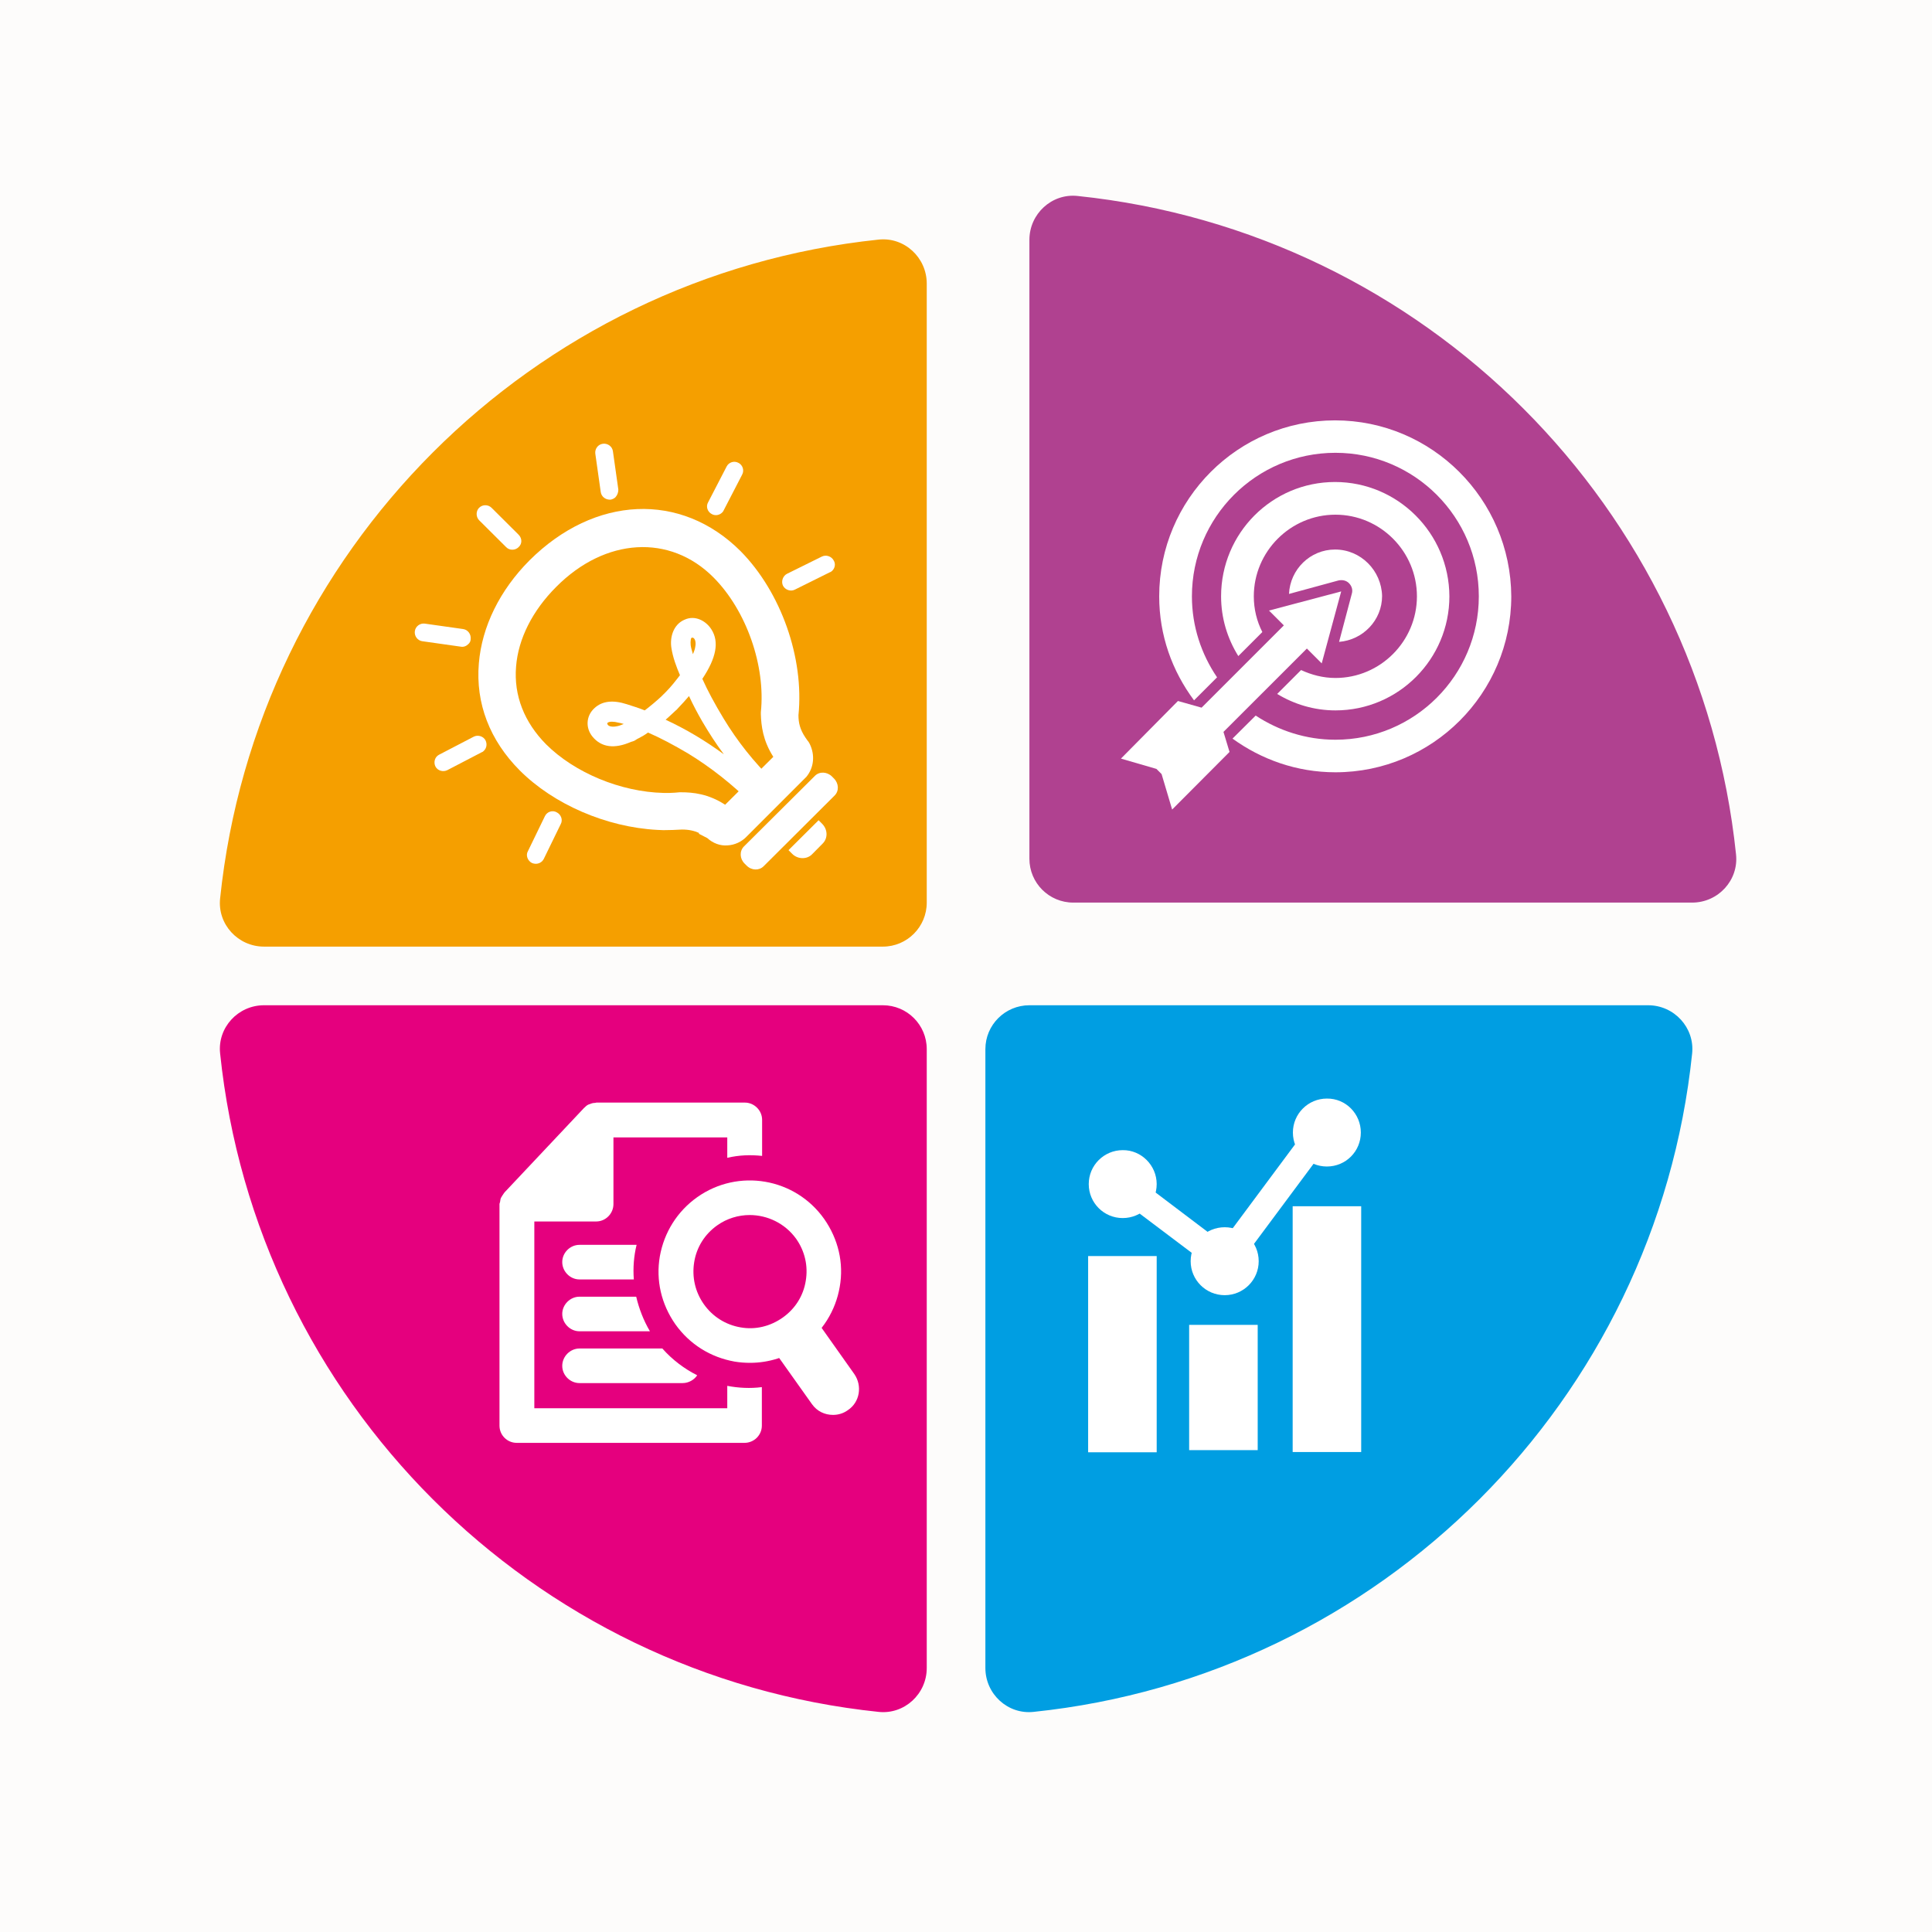 <svg xmlns="http://www.w3.org/2000/svg" xmlns:xlink="http://www.w3.org/1999/xlink" width="80" zoomAndPan="magnify" viewBox="0 0 60 60" height="80" preserveAspectRatio="xMidYMid meet" version="1.2"><defs><clipPath id="f1333ca38b"><path d="M 6.75 7 L 29 7 L 29 30 L 6.75 30 Z M 6.75 7 "/></clipPath><clipPath id="b1b71119e2"><path d="M 30 31 L 53 31 L 53 53.25 L 30 53.25 Z M 30 31 "/></clipPath><clipPath id="cade964ccf"><path d="M 6.75 31 L 29 31 L 29 53.25 L 6.75 53.25 Z M 6.75 31 "/></clipPath></defs><g id="1b4146f189"><rect x="0" width="60" y="0" height="60" style="fill:#ffffff;fill-opacity:1;stroke:none;"/><rect x="0" width="60" y="0" height="60" style="fill:#fdfcfb;fill-opacity:1;stroke:none;"/><path style=" stroke:none;fill-rule:nonzero;fill:#b04190;fill-opacity:1;" d="M 33.332 28.031 L 52.551 28.031 C 53.359 28.031 54 27.336 53.914 26.535 C 52.793 15.758 44.242 7.207 33.465 6.086 C 32.664 6 31.969 6.641 31.969 7.449 L 31.969 26.668 C 31.969 27.422 32.578 28.031 33.332 28.031 Z M 33.332 28.031 "/><g clip-rule="nonzero" clip-path="url(#f1333ca38b)"><path style=" stroke:none;fill-rule:nonzero;fill:#f59f00;fill-opacity:1;" d="M 28.781 28.031 L 28.781 8.809 C 28.781 7.996 28.086 7.355 27.285 7.441 C 16.508 8.57 7.957 17.125 6.836 27.902 C 6.75 28.703 7.391 29.398 8.199 29.398 L 27.418 29.398 C 28.172 29.398 28.781 28.785 28.781 28.031 Z M 28.781 28.031 "/></g><g clip-rule="nonzero" clip-path="url(#b1b71119e2)"><path style=" stroke:none;fill-rule:nonzero;fill:#009ee2;fill-opacity:1;" d="M 30.602 32.582 L 30.602 51.801 C 30.602 52.609 31.297 53.25 32.098 53.164 C 42.875 52.043 51.43 43.492 52.551 32.715 C 52.633 31.914 51.992 31.219 51.184 31.219 L 31.969 31.219 C 31.215 31.219 30.602 31.828 30.602 32.582 Z M 30.602 32.582 "/></g><g clip-rule="nonzero" clip-path="url(#cade964ccf)"><path style=" stroke:none;fill-rule:nonzero;fill:#e5007e;fill-opacity:1;" d="M 27.418 31.219 L 8.199 31.219 C 7.391 31.219 6.75 31.914 6.836 32.715 C 7.957 43.492 16.508 52.043 27.285 53.164 C 28.086 53.25 28.781 52.609 28.781 51.801 L 28.781 32.582 C 28.781 31.828 28.172 31.219 27.418 31.219 Z M 27.418 31.219 "/></g><path style=" stroke:none;fill-rule:nonzero;fill:#ffffff;fill-opacity:1;" d="M 41.461 17.066 C 40.691 17.066 40.066 17.68 40.031 18.445 L 41.566 18.027 C 41.688 18 41.812 18.027 41.895 18.113 C 41.98 18.199 42.02 18.32 41.98 18.445 L 41.586 19.934 C 42.328 19.875 42.922 19.262 42.922 18.508 C 42.902 17.719 42.262 17.066 41.461 17.066 Z M 41.461 17.066 "/><path style=" stroke:none;fill-rule:nonzero;fill:#ffffff;fill-opacity:1;" d="M 41.047 20.602 L 41.652 18.367 L 39.41 18.961 L 39.871 19.422 L 37.316 21.977 L 36.582 21.77 L 34.812 23.559 L 35.914 23.879 L 36.074 24.039 L 36.402 25.141 L 38.184 23.352 L 37.996 22.73 L 40.586 20.141 Z M 41.047 20.602 "/><path style=" stroke:none;fill-rule:nonzero;fill:#ffffff;fill-opacity:1;" d="M 41.461 14.969 C 39.504 14.969 37.922 16.559 37.922 18.52 C 37.922 19.195 38.117 19.828 38.457 20.375 L 39.203 19.629 C 39.031 19.293 38.938 18.914 38.938 18.52 C 38.938 17.125 40.078 15.984 41.473 15.984 C 42.867 15.984 44.004 17.125 44.004 18.52 C 44.004 19.914 42.867 21.055 41.473 21.055 C 41.086 21.055 40.727 20.957 40.406 20.809 L 39.664 21.551 C 40.191 21.871 40.812 22.062 41.473 22.062 C 43.43 22.062 45.012 20.469 45.012 18.52 C 45.004 16.559 43.41 14.969 41.461 14.969 Z M 41.461 14.969 "/><path style=" stroke:none;fill-rule:nonzero;fill:#ffffff;fill-opacity:1;" d="M 41.461 13.055 C 38.449 13.055 36 15.504 36 18.52 C 36 19.734 36.402 20.836 37.082 21.75 L 37.797 21.035 C 37.309 20.316 37.016 19.453 37.016 18.52 C 37.016 16.059 39.012 14.062 41.473 14.062 C 43.93 14.062 45.926 16.059 45.926 18.52 C 45.926 20.977 43.93 22.973 41.473 22.973 C 40.559 22.973 39.711 22.691 38.996 22.223 L 38.277 22.938 C 39.172 23.586 40.273 23.984 41.473 23.984 C 44.484 23.984 46.934 21.535 46.934 18.52 C 46.918 15.504 44.469 13.055 41.461 13.055 Z M 41.461 13.055 "/><path style=" stroke:none;fill-rule:nonzero;fill:#ffffff;fill-opacity:1;" d="M 38.117 39.742 L 34.832 37.266 L 34.887 36.277 L 37.949 38.594 L 40.672 34.93 L 41.332 35.418 Z M 38.117 39.742 "/><path style=" stroke:none;fill-rule:nonzero;fill:#ffffff;fill-opacity:1;" d="M 39.09 39.168 C 39.09 39.75 38.617 40.223 38.035 40.223 C 37.449 40.223 36.977 39.75 36.977 39.168 C 36.977 38.582 37.449 38.113 38.035 38.113 C 38.617 38.113 39.09 38.582 39.09 39.168 Z M 39.09 39.168 "/><path style=" stroke:none;fill-rule:nonzero;fill:#ffffff;fill-opacity:1;" d="M 42.262 35.172 C 42.262 35.758 41.793 36.227 41.207 36.227 C 40.625 36.227 40.152 35.758 40.152 35.172 C 40.152 34.59 40.625 34.117 41.207 34.117 C 41.793 34.109 42.262 34.59 42.262 35.172 Z M 42.262 35.172 "/><path style=" stroke:none;fill-rule:nonzero;fill:#ffffff;fill-opacity:1;" d="M 35.922 36.773 C 35.922 37.359 35.453 37.828 34.867 37.828 C 34.285 37.828 33.812 37.359 33.812 36.773 C 33.812 36.191 34.285 35.719 34.867 35.719 C 35.441 35.711 35.922 36.191 35.922 36.773 Z M 35.922 36.773 "/><path style=" stroke:none;fill-rule:nonzero;fill:#ffffff;fill-opacity:1;" d="M 33.793 39.008 L 35.922 39.008 L 35.922 45.102 L 33.793 45.102 Z M 33.793 39.008 "/><path style=" stroke:none;fill-rule:nonzero;fill:#ffffff;fill-opacity:1;" d="M 36.93 41.145 L 39.059 41.145 L 39.059 45.035 L 36.93 45.035 Z M 36.93 41.145 "/><path style=" stroke:none;fill-rule:nonzero;fill:#ffffff;fill-opacity:1;" d="M 40.145 37.461 L 42.273 37.461 L 42.273 45.094 L 40.145 45.094 Z M 40.145 37.461 "/><path style=" stroke:none;fill-rule:nonzero;fill:#ffffff;fill-opacity:1;" d="M 23.668 35.898 L 23.668 34.777 C 23.668 34.484 23.422 34.242 23.133 34.242 L 18.523 34.242 C 18.508 34.242 18.496 34.25 18.488 34.25 C 18.441 34.25 18.395 34.258 18.348 34.277 C 18.328 34.289 18.309 34.289 18.289 34.297 C 18.242 34.316 18.203 34.344 18.168 34.383 C 18.156 34.391 18.148 34.402 18.137 34.41 C 18.137 34.41 18.129 34.41 18.129 34.418 L 15.672 37.027 C 15.652 37.047 15.641 37.074 15.625 37.094 C 15.605 37.125 15.578 37.16 15.559 37.199 C 15.539 37.234 15.539 37.285 15.531 37.32 C 15.531 37.34 15.512 37.367 15.512 37.395 L 15.512 44.273 C 15.512 44.574 15.754 44.809 16.047 44.809 L 23.121 44.809 C 23.414 44.809 23.66 44.574 23.66 44.273 L 23.66 43.078 C 23.301 43.125 22.934 43.105 22.586 43.039 L 22.586 43.734 L 16.594 43.734 L 16.594 37.934 L 18.516 37.934 C 18.809 37.934 19.051 37.688 19.051 37.395 L 19.051 35.324 L 22.586 35.324 L 22.586 35.957 C 22.953 35.871 23.309 35.859 23.668 35.898 Z M 23.668 35.898 "/><path style=" stroke:none;fill-rule:nonzero;fill:#ffffff;fill-opacity:1;" d="M 19.77 38.66 C 19.684 39.008 19.656 39.375 19.684 39.734 L 17.996 39.734 C 17.707 39.734 17.461 39.488 17.461 39.195 C 17.461 38.902 17.707 38.66 17.996 38.66 Z M 19.77 38.66 "/><path style=" stroke:none;fill-rule:nonzero;fill:#ffffff;fill-opacity:1;" d="M 20.184 41.344 L 17.996 41.344 C 17.707 41.344 17.461 41.098 17.461 40.805 C 17.461 40.516 17.707 40.27 17.996 40.27 L 19.758 40.27 C 19.844 40.637 19.984 41.004 20.184 41.344 Z M 20.184 41.344 "/><path style=" stroke:none;fill-rule:nonzero;fill:#ffffff;fill-opacity:1;" d="M 21.652 42.711 C 21.559 42.852 21.387 42.953 21.199 42.953 L 17.996 42.953 C 17.707 42.953 17.461 42.711 17.461 42.418 C 17.461 42.125 17.707 41.879 17.996 41.879 L 20.57 41.879 C 20.879 42.23 21.258 42.512 21.652 42.711 Z M 21.652 42.711 "/><path style=" stroke:none;fill-rule:nonzero;fill:#ffffff;fill-opacity:1;" d="M 26.531 42.672 L 25.176 40.758 C 25.023 40.984 24.836 41.184 24.602 41.352 C 24.363 41.523 24.109 41.625 23.855 41.691 L 25.215 43.605 C 25.375 43.832 25.617 43.941 25.871 43.941 C 26.031 43.941 26.191 43.895 26.332 43.793 C 26.703 43.547 26.785 43.039 26.531 42.672 Z M 26.531 42.672 "/><path style=" stroke:none;fill-rule:nonzero;fill:#ffffff;fill-opacity:1;" d="M 23.293 42.324 C 23.133 42.324 22.973 42.312 22.812 42.285 C 22.066 42.152 21.418 41.75 20.973 41.125 C 20.539 40.504 20.363 39.762 20.492 39.016 C 20.625 38.273 21.031 37.621 21.652 37.18 C 22.926 36.277 24.695 36.578 25.598 37.859 C 26.031 38.48 26.211 39.223 26.078 39.969 C 25.949 40.711 25.543 41.363 24.922 41.805 C 24.441 42.145 23.875 42.324 23.293 42.324 Z M 23.281 37.734 C 22.934 37.734 22.574 37.84 22.273 38.055 C 21.887 38.328 21.633 38.734 21.559 39.195 C 21.484 39.656 21.586 40.117 21.859 40.504 C 22.133 40.891 22.539 41.145 23 41.223 C 23.461 41.305 23.922 41.191 24.309 40.918 C 24.695 40.645 24.949 40.242 25.023 39.781 C 25.102 39.316 24.996 38.855 24.723 38.469 C 24.375 37.988 23.828 37.734 23.281 37.734 Z M 23.281 37.734 "/><path style=" stroke:none;fill-rule:nonzero;fill:#ffffff;fill-opacity:1;" d="M 16.105 16.992 C 16 17.098 15.82 17.098 15.719 16.992 L 14.879 16.156 C 14.777 16.051 14.777 15.871 14.879 15.77 C 14.984 15.664 15.16 15.664 15.266 15.77 L 16.105 16.605 C 16.219 16.719 16.219 16.891 16.105 16.992 Z M 16.105 16.992 "/><path style=" stroke:none;fill-rule:nonzero;fill:#ffffff;fill-opacity:1;" d="M 14.539 20.008 C 14.484 20.062 14.398 20.102 14.305 20.082 L 13.117 19.914 C 12.969 19.895 12.863 19.754 12.883 19.602 C 12.902 19.453 13.043 19.348 13.191 19.367 L 14.379 19.535 C 14.531 19.555 14.633 19.695 14.617 19.848 C 14.617 19.914 14.586 19.969 14.539 20.008 Z M 14.539 20.008 "/><path style=" stroke:none;fill-rule:nonzero;fill:#ffffff;fill-opacity:1;" d="M 15.031 23.312 C 15.012 23.332 14.992 23.352 14.965 23.359 L 13.891 23.918 C 13.758 23.984 13.59 23.934 13.523 23.805 C 13.457 23.672 13.504 23.504 13.637 23.438 L 14.711 22.879 C 14.84 22.812 15.012 22.863 15.078 22.992 C 15.133 23.105 15.113 23.23 15.031 23.312 Z M 15.031 23.312 "/><path style=" stroke:none;fill-rule:nonzero;fill:#ffffff;fill-opacity:1;" d="M 25.844 17.727 C 25.824 17.746 25.797 17.766 25.77 17.773 L 24.684 18.312 C 24.555 18.379 24.383 18.32 24.316 18.188 C 24.254 18.059 24.309 17.887 24.441 17.82 L 25.523 17.285 C 25.656 17.219 25.824 17.277 25.891 17.406 C 25.957 17.512 25.93 17.645 25.844 17.727 Z M 25.844 17.727 "/><path style=" stroke:none;fill-rule:nonzero;fill:#ffffff;fill-opacity:1;" d="M 22.426 15.918 C 22.34 16.004 22.207 16.023 22.105 15.965 C 21.973 15.898 21.914 15.73 21.992 15.598 L 22.566 14.488 C 22.633 14.355 22.801 14.301 22.934 14.375 C 23.066 14.441 23.121 14.609 23.047 14.742 L 22.473 15.852 C 22.461 15.883 22.445 15.898 22.426 15.918 Z M 22.426 15.918 "/><path style=" stroke:none;fill-rule:nonzero;fill:#ffffff;fill-opacity:1;" d="M 16.84 26.742 C 16.754 26.828 16.633 26.848 16.52 26.801 C 16.387 26.734 16.32 26.562 16.395 26.434 L 16.922 25.348 C 16.988 25.207 17.16 25.152 17.289 25.227 C 17.422 25.293 17.488 25.461 17.414 25.594 L 16.887 26.676 C 16.875 26.695 16.859 26.723 16.84 26.742 Z M 16.84 26.742 "/><path style=" stroke:none;fill-rule:nonzero;fill:#ffffff;fill-opacity:1;" d="M 19.117 15.438 C 19.082 15.477 19.023 15.504 18.969 15.516 C 18.816 15.531 18.676 15.43 18.656 15.277 L 18.488 14.09 C 18.469 13.941 18.57 13.801 18.723 13.781 C 18.875 13.762 19.016 13.867 19.035 14.016 L 19.203 15.203 C 19.203 15.289 19.176 15.371 19.117 15.438 Z M 19.117 15.438 "/><path style=" stroke:none;fill-rule:nonzero;fill:#ffffff;fill-opacity:1;" d="M 16.441 17.406 C 15.52 18.332 14.965 19.461 14.871 20.602 C 14.766 21.844 15.211 22.992 16.141 23.926 C 17.195 24.98 18.828 25.688 20.41 25.773 L 20.605 25.781 C 20.797 25.781 20.984 25.773 21.18 25.762 C 21.398 25.762 21.559 25.801 21.707 25.867 L 21.707 25.895 L 21.965 26.027 C 22.141 26.188 22.367 26.273 22.594 26.254 C 22.82 26.242 23.035 26.141 23.188 25.98 L 25.043 24.125 C 25.277 23.84 25.316 23.453 25.148 23.105 C 25.129 23.07 25.109 23.031 25.082 23.004 L 25.016 22.91 C 24.844 22.656 24.797 22.445 24.797 22.211 C 24.977 20.43 24.254 18.387 23 17.117 C 21.152 15.27 18.469 15.383 16.441 17.406 Z M 22.16 17.934 C 23.18 18.961 23.781 20.676 23.629 22.117 L 23.629 22.184 C 23.641 22.531 23.688 22.992 24.016 23.504 L 22.52 24.992 C 22 24.652 21.52 24.605 21.152 24.605 L 21.105 24.605 C 21.004 24.613 20.898 24.625 20.797 24.625 L 20.605 24.625 C 19.277 24.594 17.848 24 16.961 23.117 C 16.281 22.43 15.953 21.598 16.027 20.703 C 16.094 19.836 16.539 18.961 17.273 18.227 C 18.797 16.691 20.812 16.578 22.16 17.934 Z M 22.16 17.934 "/><path style=" stroke:none;fill-rule:nonzero;fill:#ffffff;fill-opacity:1;" d="M 23.715 26.902 L 25.918 24.707 C 26.062 24.566 26.051 24.332 25.902 24.18 L 25.836 24.113 C 25.684 23.965 25.449 23.953 25.309 24.094 L 23.102 26.289 C 22.961 26.434 22.973 26.668 23.121 26.816 L 23.188 26.883 C 23.34 27.035 23.574 27.043 23.715 26.902 Z M 23.715 26.902 "/><path style=" stroke:none;fill-rule:nonzero;fill:#ffffff;fill-opacity:1;" d="M 25.422 25.473 L 25.531 25.582 C 25.711 25.762 25.711 26.035 25.551 26.195 L 25.215 26.535 C 25.055 26.695 24.77 26.688 24.602 26.516 L 24.488 26.402 Z M 25.422 25.473 "/><path style=" stroke:none;fill-rule:nonzero;fill:#ffffff;fill-opacity:1;" d="M 21.258 19.246 C 20.906 19.395 20.797 19.801 20.852 20.129 C 20.898 20.422 21.004 20.703 21.117 20.969 C 20.973 21.156 20.832 21.336 20.684 21.484 L 20.652 21.516 C 20.637 21.535 20.625 21.543 20.605 21.562 C 20.586 21.582 20.559 21.609 20.539 21.629 C 20.379 21.777 20.211 21.918 20.023 22.062 C 19.836 21.984 19.645 21.93 19.469 21.871 C 19.035 21.73 18.695 21.77 18.457 21.996 C 18.203 22.23 18.176 22.605 18.402 22.879 C 18.676 23.211 19.082 23.266 19.598 23.039 C 19.625 23.031 19.664 23.023 19.703 23.004 C 19.73 22.984 19.77 22.965 19.797 22.945 L 19.836 22.926 C 19.93 22.879 20.023 22.824 20.125 22.75 C 20.512 22.918 20.918 23.133 21.379 23.406 C 22.074 23.832 22.734 24.352 23.328 24.941 C 23.34 24.953 23.355 24.961 23.367 24.98 L 23.414 25.02 L 24.094 24.34 L 24.055 24.293 C 24.043 24.285 24.035 24.266 24.016 24.254 C 23.414 23.672 22.895 23.012 22.473 22.316 C 22.199 21.863 21.98 21.457 21.812 21.082 C 22.246 20.43 22.34 19.934 22.094 19.547 C 21.926 19.281 21.586 19.094 21.258 19.246 Z M 21.594 20.074 C 21.586 20.148 21.559 20.223 21.52 20.316 C 21.5 20.254 21.484 20.188 21.465 20.121 C 21.438 20.027 21.438 19.855 21.473 19.809 C 21.473 19.809 21.484 19.801 21.512 19.801 C 21.605 19.828 21.613 19.988 21.594 20.074 Z M 21.398 21.617 C 21.52 21.883 21.66 22.145 21.805 22.398 C 22.012 22.75 22.234 23.098 22.48 23.426 C 21.906 23.004 21.305 22.645 20.672 22.352 C 20.738 22.297 20.805 22.23 20.879 22.164 C 20.926 22.125 20.965 22.078 21.012 22.043 L 21.066 21.984 C 21.18 21.863 21.293 21.742 21.398 21.617 Z M 19.371 22.484 C 19.277 22.523 19.203 22.551 19.129 22.559 C 19.043 22.578 18.883 22.57 18.863 22.484 C 18.855 22.457 18.863 22.445 18.875 22.445 C 18.922 22.398 19.082 22.41 19.184 22.438 C 19.242 22.445 19.309 22.465 19.371 22.484 Z M 19.371 22.484 "/></g></svg>